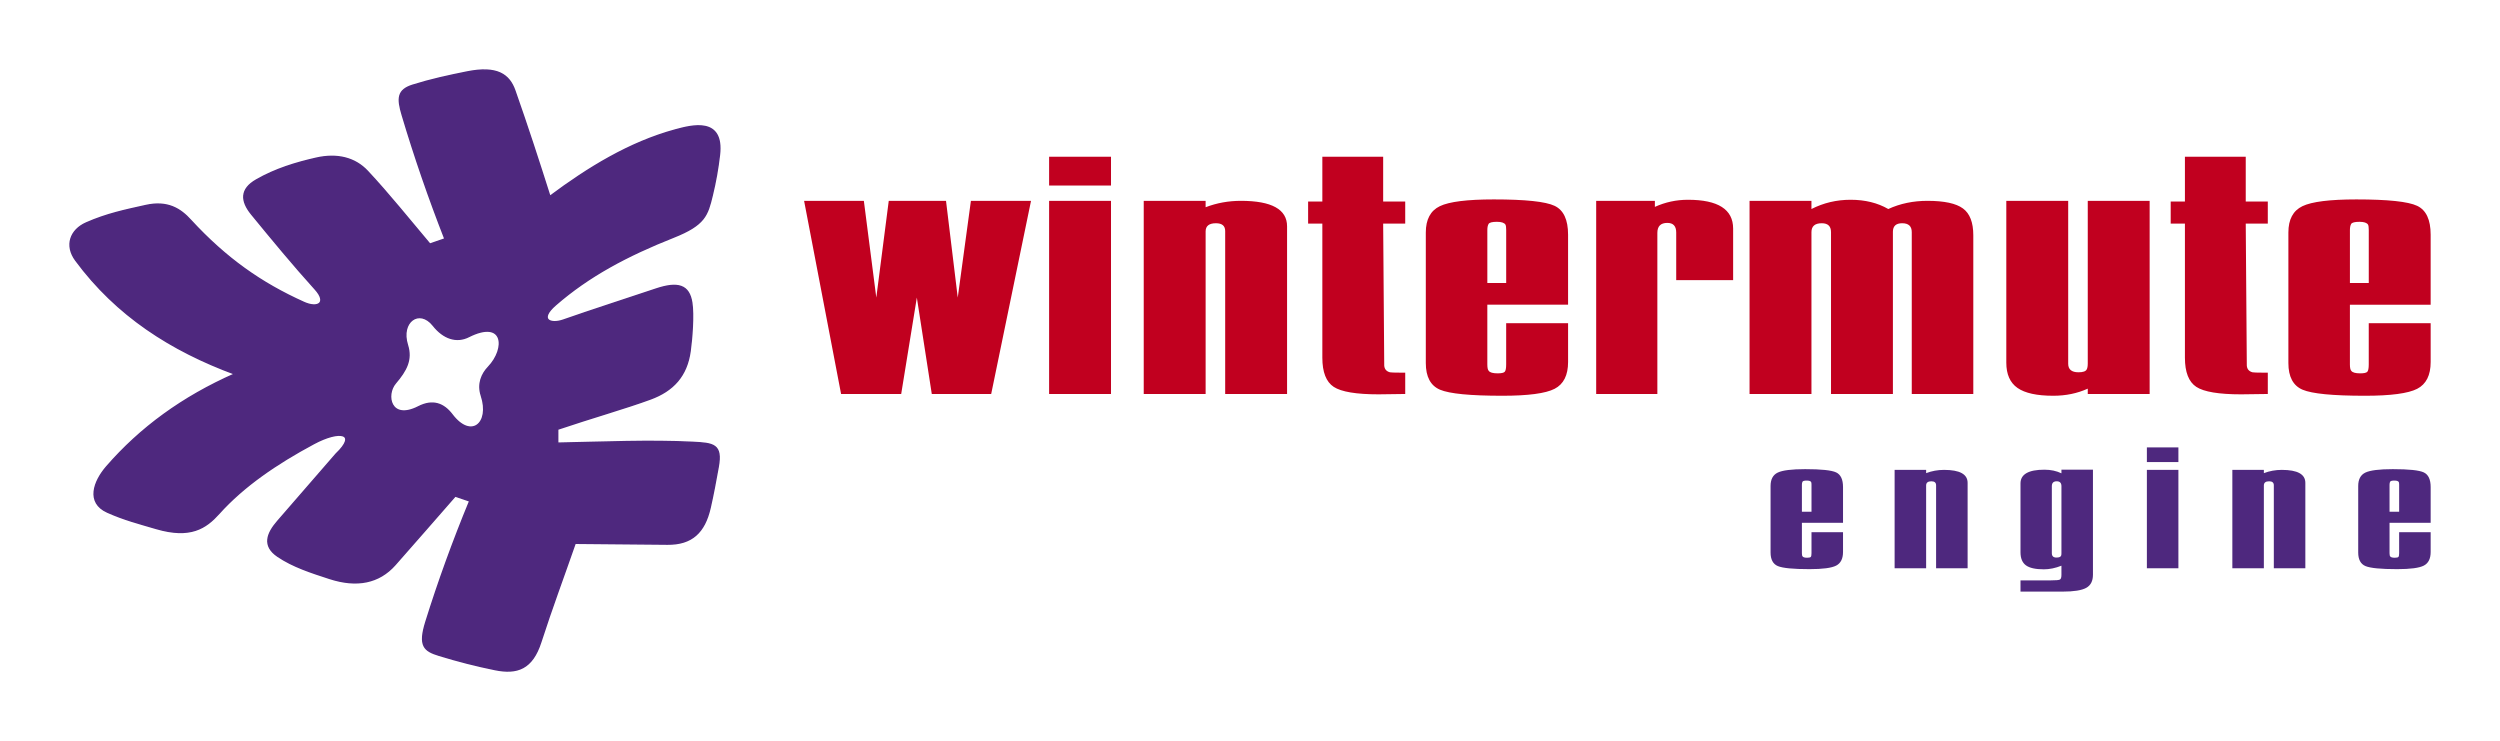 <?xml version="1.0" ?>
<svg xmlns="http://www.w3.org/2000/svg" id="Layer_1" xml:space="preserve" viewBox="0 0 360.569 106.885" version="1.1" y="0px" x="0px">
	<g stroke-width="0.216" stroke-miterlimit="22.926" fill-rule="evenodd">
		<path id="path4141" stroke-linejoin="round" d="m33.872 53.939c-9.189-3.393-17.051-8.416-22.941-16.388-1.599-2.163-0.75-4.396 1.513-5.392 2.952-1.299 5.548-1.836 8.592-2.512 3.13-0.694 4.981 0.479 6.474 2.135 5.079 5.509 10.146 9.067 16.321 11.845 2.049 0.923 3.421 0.049 1.632-1.927-3.113-3.44-6.189-7.166-9.163-10.798-1.579-1.928-1.635-3.617 0.669-4.939 2.766-1.592 5.728-2.48 8.623-3.139 3.036-0.692 5.605-0.047 7.408 1.881 3.141 3.365 6.024 6.99 8.998 10.505 0.753-0.25 1.422-0.501 2.178-0.752-2.321-5.941-4.361-11.85-6.156-17.87-0.711-2.385-0.699-3.597 1.505-4.292 2.577-0.813 5.142-1.365 7.791-1.901 4.428-0.901 6.131 0.407 6.93 2.676 1.823 5.178 3.428 10.114 5.06 15.261 5.491-4.098 11.466-7.788 18.127-9.596 2.38-0.644 6.962-1.845 6.323 3.624-0.228 1.96-0.557 3.835-1.043 5.834-0.69 2.846-1.057 4.221-5.587 6.014-6.697 2.654-12.211 5.592-17.004 9.763-2.476 2.153-0.71 2.846 1.104 2.209 4.135-1.445 8.586-2.874 13.383-4.48 3.189-1.07 4.771-0.57 5.159 1.963 0.272 1.795 0.015 5.12-0.245 6.999-0.49 3.545-2.439 5.672-5.71 6.877-3.478 1.282-8.724 2.781-13.384 4.358v2.026c6.686-0.132 13.255-0.431 19.461-0.121 3.025 0.15 4.278 0.277 3.683 3.559-0.355 1.971-0.715 3.93-1.165 5.895-0.812 3.541-2.649 5.252-6.141 5.219l-13.32-0.123c-1.653 4.754-3.407 9.439-4.959 14.26-1.242 3.863-3.411 4.6-6.579 3.959-2.699-0.546-5.418-1.242-8.069-2.058-2.145-0.657-2.997-1.322-1.902-4.831 1.805-5.787 3.921-11.618 6.32-17.426l-2.106-0.718c-2.896 3.289-5.775 6.646-8.687 9.92-2.314 2.603-5.497 3.248-9.458 1.952-2.609-0.849-5.249-1.69-7.453-3.187-2.214-1.501-1.529-3.274 0-5.038 2.809-3.236 5.62-6.476 8.43-9.713 3.118-2.964 0.592-3.547-3.239-1.491-5.373 2.884-10.105 6.102-13.672 10.074-1.898 2.112-4.107 3.61-9.05 2.16-2.552-0.75-4.647-1.288-7.042-2.363-3.059-1.376-1.925-4.431-0.101-6.529 4.856-5.595 10.941-10.054 18.492-13.384zm23.15 1.316c-1.46 1.713-0.731 5.495 3.329 3.424 2.076-1.062 3.635-0.459 4.848 1.14 2.751 3.617 5.56 1.263 4.233-2.757-0.562-1.708 0.086-3.138 1-4.091 2.609-2.725 2.282-7.009-2.853-4.42-1.704 0.857-3.576 0.296-5.088-1.619-1.991-2.518-4.805-0.552-3.736 2.845 0.658 2.096-0.155 3.627-1.733 5.478z" stroke="#4e287e" fill="#4e287e"/>
	</g>
	<path id="path4143" fill="#c1001f" d="m129.977 56.823h-8.67l-5.335-27.857h8.619l1.795 13.954 1.796-13.954h8.259l1.693 13.954 1.898-13.954h8.67l-5.746 27.857h-8.567l-2.155-13.903-2.257 13.903zm30.26 0h-8.927v-27.857h8.927v27.857zm0-30.063h-8.927v-4.156h8.927v4.156zm13.646 30.063h-8.926v-27.857h8.926v0.923c1.608-0.616 3.301-0.923 5.079-0.923 4.446 0 6.669 1.223 6.669 3.677v24.18h-8.926v-23.497c0-0.752-0.444-1.128-1.333-1.128-0.992 0-1.488 0.394-1.488 1.18v23.445h-0.001zm28.789-3.078v3.078l-3.847 0.051c-3.216 0-5.37-0.359-6.465-1.077-1.094-0.718-1.642-2.121-1.642-4.207v-19.341h-2.052v-3.181h2.052v-6.464h8.772v6.464h3.181v3.181h-3.181l0.154 20.47c0.034 0.513 0.308 0.838 0.82 0.975 0.172 0.034 0.65 0.051 1.438 0.051h0.77zm14.562-7.132h8.927v5.592c0 1.916-0.649 3.207-1.949 3.874s-3.813 1-7.541 1c-4.618 0-7.61-0.291-8.979-0.872-1.368-0.581-2.052-1.864-2.052-3.848v-18.827c0-1.881 0.675-3.147 2.026-3.796 1.351-0.65 3.941-0.975 7.772-0.975 4.548 0 7.473 0.308 8.772 0.924s1.949 2 1.949 4.155v10.106h-11.646v8.619c0 0.479 0.068 0.787 0.205 0.924 0.171 0.239 0.599 0.359 1.283 0.359 0.547 0 0.889-0.077 1.025-0.23s0.205-0.505 0.205-1.052v-5.953h0.003zm-2.719-13.441v7.644h2.719v-7.644c0-0.376-0.034-0.632-0.103-0.77-0.171-0.273-0.581-0.411-1.231-0.411-0.684 0-1.086 0.103-1.205 0.308-0.121 0.206-0.18 0.497-0.18 0.873zm24.522 23.651h-8.824v-27.857h8.465v0.872c1.505-0.684 3.096-1.026 4.771-1.026 4.344 0 6.516 1.385 6.516 4.156v7.438h-8.209v-6.874c0-0.923-0.428-1.385-1.282-1.385-0.958 0-1.437 0.479-1.437 1.437v23.239zm22.223 0h-8.927v-27.857h8.927v1.18c1.744-0.889 3.625-1.334 5.644-1.334 2.086 0 3.898 0.445 5.438 1.334 1.71-0.787 3.592-1.18 5.644-1.18 2.428 0 4.139 0.367 5.13 1.103 0.992 0.727 1.488 2.018 1.488 3.856v22.898h-8.876v-23.343c0-0.855-0.461-1.283-1.385-1.283-0.89 0-1.334 0.411-1.334 1.231v23.394h-8.927v-23.342c0-0.855-0.444-1.283-1.334-1.283-0.991 0-1.487 0.427-1.487 1.283v23.343h-0.001zm48.779 0h-8.926v-0.77c-1.505 0.684-3.164 1.026-4.977 1.026-2.359 0-4.078-0.376-5.156-1.128-1.077-0.752-1.615-1.966-1.615-3.643v-23.342h8.926v23.496c0 0.821 0.496 1.231 1.488 1.231 0.649 0 1.043-0.137 1.18-0.41 0.103-0.171 0.154-0.462 0.154-0.873v-23.444h8.926v27.857zm17.041-3.078v3.078l-3.847 0.051c-3.216 0-5.37-0.359-6.465-1.077-1.094-0.718-1.642-2.121-1.642-4.207v-19.341h-2.052v-3.181h2.052v-6.464h8.772v6.464h3.181v3.181h-3.181l0.154 20.47c0.034 0.513 0.308 0.838 0.821 0.975 0.171 0.034 0.649 0.051 1.437 0.051h0.77zm14.562-7.132h8.927v5.592c0 1.916-0.649 3.207-1.949 3.874s-3.813 1-7.541 1c-4.618 0-7.61-0.291-8.979-0.872-1.368-0.581-2.052-1.864-2.052-3.848v-18.827c0-1.881 0.675-3.147 2.026-3.796 1.351-0.65 3.941-0.975 7.772-0.975 4.549 0 7.473 0.308 8.772 0.924s1.949 2 1.949 4.155v10.106h-11.646v8.619c0 0.479 0.068 0.787 0.205 0.924 0.171 0.239 0.599 0.359 1.283 0.359 0.547 0 0.889-0.077 1.025-0.23s0.205-0.505 0.205-1.052v-5.953h0.003zm-2.719-13.441v7.644h2.719v-7.644c0-0.376-0.034-0.632-0.103-0.77-0.171-0.273-0.581-0.411-1.23-0.411-0.685 0-1.086 0.103-1.206 0.308-0.119 0.206-0.18 0.497-0.18 0.873z"/>
	<path id="path4145" fill="#4e287e" d="m261.269 76.757h4.546v2.848c0 0.976-0.331 1.633-0.992 1.973-0.662 0.34-1.942 0.509-3.841 0.509-2.352 0-3.876-0.148-4.572-0.444s-1.045-0.95-1.045-1.96v-9.588c0-0.958 0.344-1.603 1.032-1.934s2.007-0.497 3.958-0.497c2.316 0 3.806 0.157 4.468 0.47 0.661 0.314 0.992 1.02 0.992 2.117v5.147h-5.931v4.389c0 0.244 0.035 0.4 0.104 0.47 0.088 0.122 0.305 0.183 0.653 0.183 0.279 0 0.453-0.039 0.522-0.117 0.07-0.079 0.104-0.257 0.104-0.536v-3.03h0.002zm-1.385-6.845v3.893h1.385v-3.893c0-0.191-0.018-0.322-0.052-0.392-0.087-0.139-0.296-0.208-0.627-0.208-0.349 0-0.554 0.052-0.614 0.157-0.062 0.103-0.092 0.251-0.092 0.443zm17.918 12.044h-4.546v-14.186h4.546v0.47c0.818-0.313 1.681-0.47 2.586-0.47 2.265 0 3.396 0.622 3.396 1.872v12.314h-4.546v-11.966c0-0.383-0.227-0.575-0.68-0.575-0.505 0-0.757 0.201-0.757 0.601v11.94h0.001zm13.61 3.37v-1.62h4.363c0.731 0 1.171-0.04 1.319-0.118 0.148-0.079 0.222-0.3 0.222-0.667v-1.332c-0.87 0.348-1.715 0.522-2.534 0.522-1.201 0-2.063-0.192-2.586-0.575-0.522-0.383-0.784-1.011-0.784-1.881v-9.928c0-1.323 1.149-1.985 3.449-1.985 0.923 0 1.741 0.174 2.455 0.522v-0.522h4.546v15.149c0 0.906-0.326 1.542-0.979 1.898s-1.781 0.536-3.383 0.536h-6.088v0.001zm5.173-4.911c0.384 0 0.61-0.087 0.68-0.262 0.035-0.069 0.052-0.191 0.052-0.365v-9.667c0-0.47-0.227-0.706-0.679-0.706-0.471 0-0.706 0.235-0.706 0.706v9.667c0 0.418 0.218 0.627 0.653 0.627zm17.6 1.541h-4.546v-14.186h4.546v14.186zm0-15.31h-4.546v-2.116h4.546v2.116zm12.327 15.31h-4.546v-14.186h4.546v0.47c0.818-0.313 1.681-0.47 2.586-0.47 2.265 0 3.396 0.622 3.396 1.872v12.314h-4.546v-11.966c0-0.383-0.227-0.575-0.679-0.575-0.506 0-0.758 0.201-0.758 0.601v11.94h0.001zm19.511-5.199h4.546v2.848c0 0.976-0.331 1.633-0.992 1.973-0.662 0.34-1.942 0.509-3.841 0.509-2.352 0-3.876-0.148-4.572-0.444s-1.045-0.95-1.045-1.96v-9.588c0-0.958 0.344-1.603 1.031-1.934 0.688-0.331 2.008-0.497 3.959-0.497 2.316 0 3.806 0.157 4.468 0.47 0.661 0.314 0.992 1.02 0.992 2.117v5.147h-5.931v4.389c0 0.244 0.035 0.4 0.104 0.47 0.087 0.122 0.305 0.183 0.653 0.183 0.278 0 0.452-0.039 0.522-0.117 0.069-0.079 0.104-0.257 0.104-0.536v-3.03h0.002zm-1.385-6.845v3.893h1.385v-3.893c0-0.191-0.018-0.322-0.053-0.392-0.087-0.139-0.296-0.208-0.627-0.208-0.348 0-0.553 0.052-0.613 0.157-0.062 0.103-0.092 0.251-0.092 0.443z"/>
</svg>